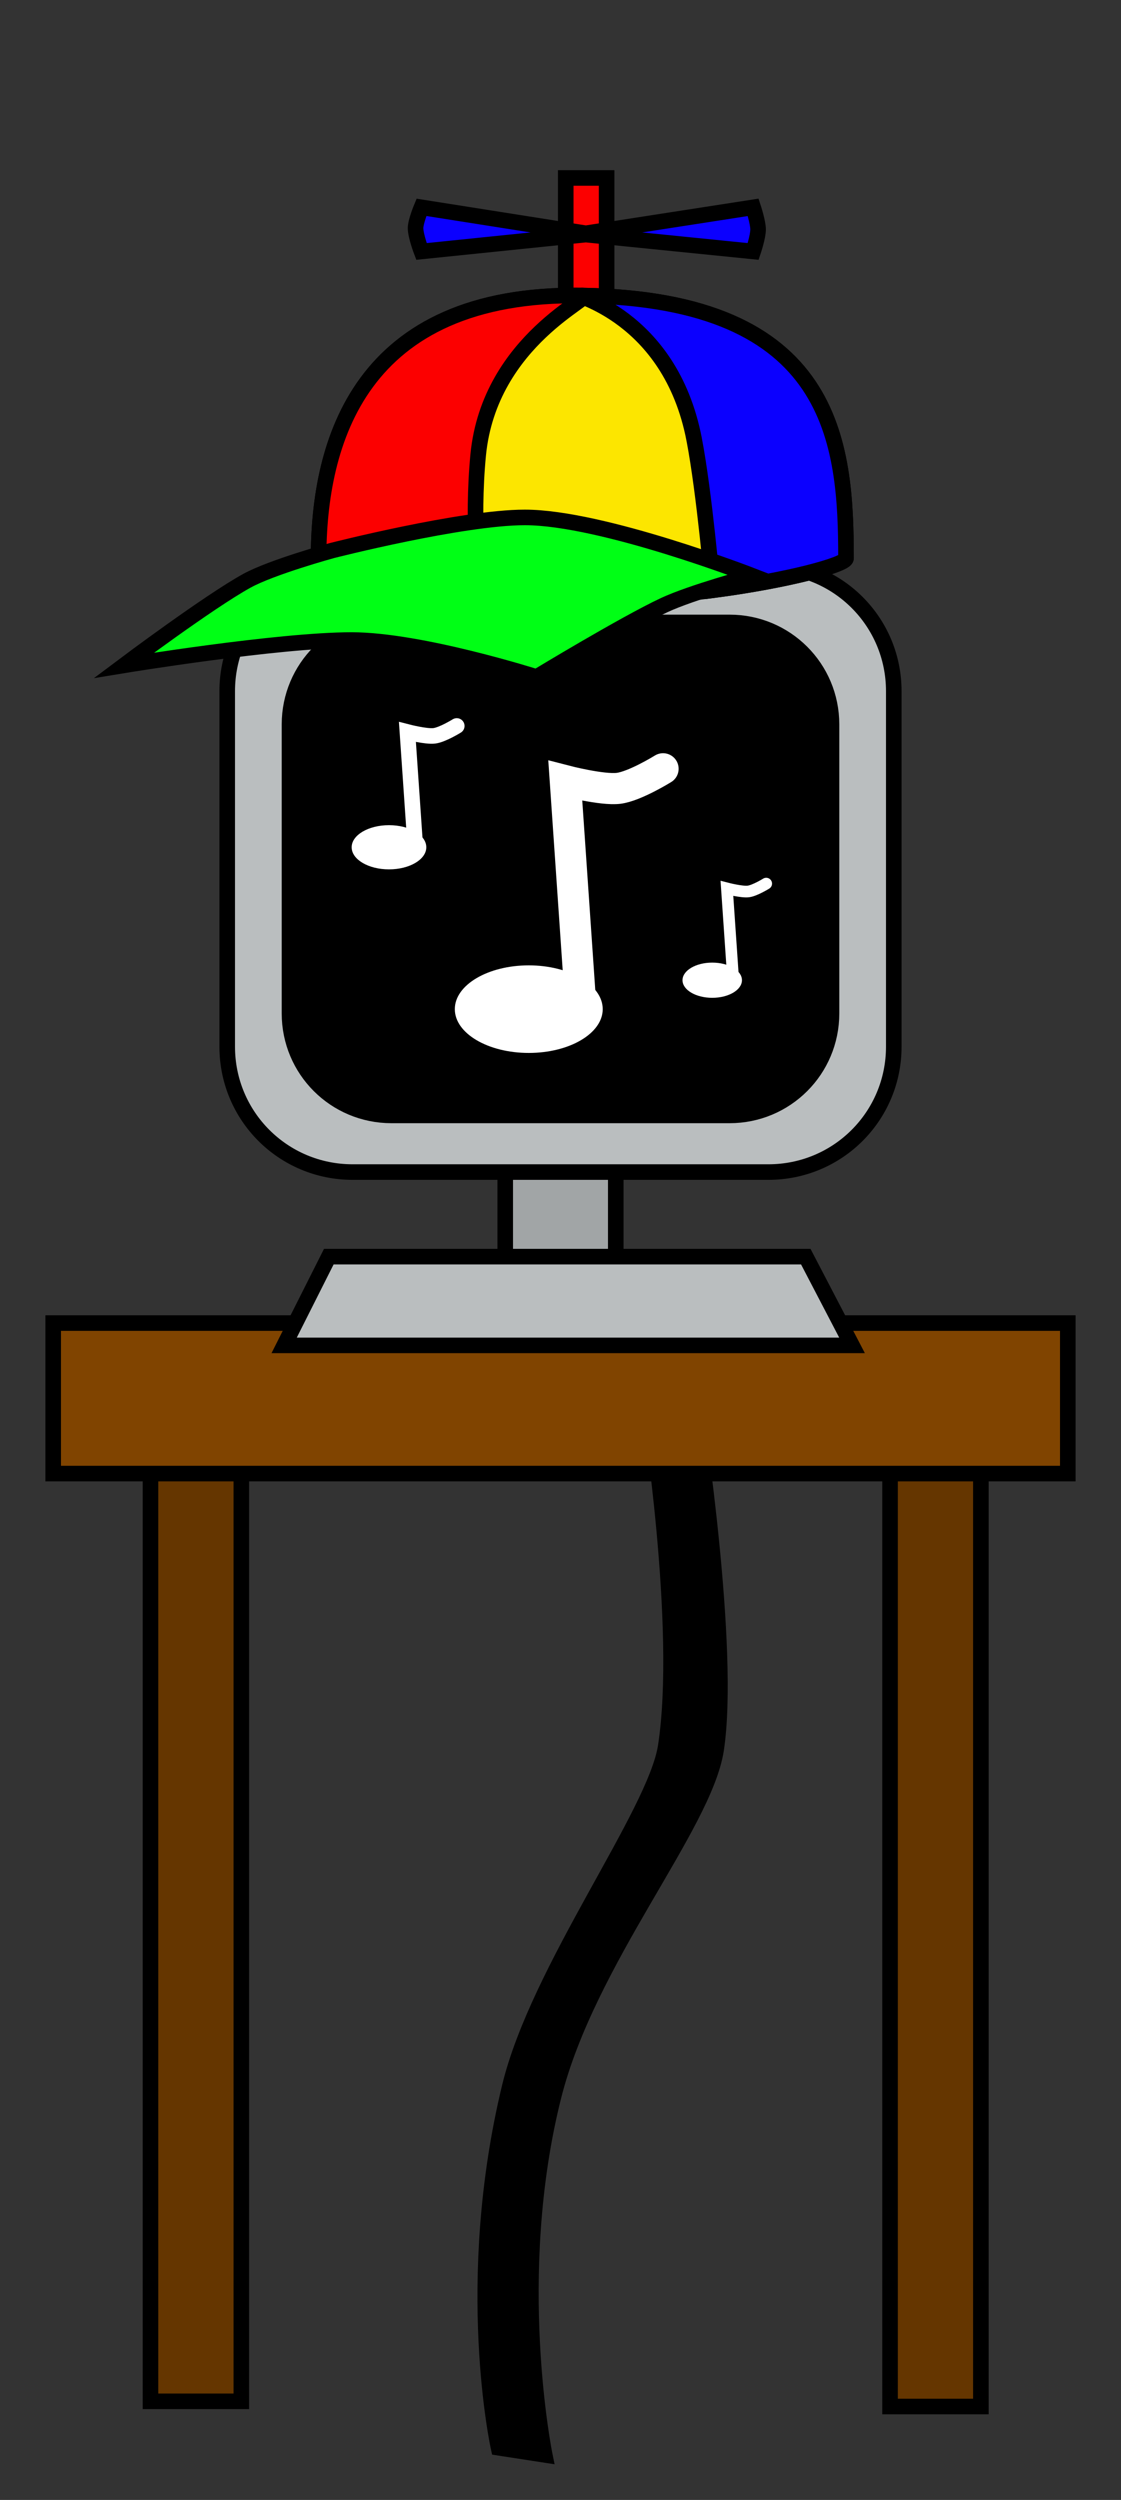 <svg version="1.1" xmlns="http://www.w3.org/2000/svg" xmlns:xlink="http://www.w3.org/1999/xlink" width="144" height="321.112" viewBox="0,0,144,321.112"><rect x="0" y="0" width="144" height="321.112" fill="#333333" stroke="none"/><g transform="translate(-168,-46.388)"><g data-paper-data="{&quot;isPaintingLayer&quot;:true}" stroke-miterlimit="10" stroke-dasharray="" stroke-dashoffset="0" style="mix-blend-mode: normal"><path d="M168,367.5v-316h144v316z" fill="none" fill-rule="nonzero" stroke="none" stroke-width="0" stroke-linecap="butt" stroke-linejoin="miter"/><path d="M178.409,313.613v-267.225h123.182v267.225z" fill-opacity="0.01" fill="#000000" fill-rule="nonzero" stroke="none" stroke-width="0" stroke-linecap="butt" stroke-linejoin="miter"/><path d="M232.044,360.797c0,0 -4.679,-21.12 1.436,-46.374c3.673,-15.17 18.699,-35.028 20.039,-43.725c2.357,-15.295 -2.131,-43.752 -2.131,-43.752l5.93,0.914c0,0 4.657,30.364 2.669,43.269c-1.52,9.861 -16.481,27.035 -20.879,44.53c-5.811,23.119 -1.134,46.053 -1.134,46.053z" fill="#000000" fill-rule="nonzero" stroke="#000000" stroke-width="2" stroke-linecap="butt" stroke-linejoin="miter"/><path d="M294,355.5h-11.667v-130.333h11.667z" fill="#653600" fill-rule="nonzero" stroke="#000000" stroke-width="2" stroke-linecap="butt" stroke-linejoin="miter"/><path d="M199,354.833h-11.667v-130.333h11.667z" fill="#653600" fill-rule="nonzero" stroke="#000000" stroke-width="2" stroke-linecap="butt" stroke-linejoin="miter"/><path d="M174.833,235.667v-19.333h130.333v19.333z" fill="#804400" fill-rule="nonzero" stroke="#000000" stroke-width="2" stroke-linecap="butt" stroke-linejoin="miter"/><path d="M232.9,210.65v-32.75h14.2v32.75z" fill="#a1a5a6" fill-rule="nonzero" stroke="#000000" stroke-width="2" stroke-linecap="butt" stroke-linejoin="miter"/><path d="M204.5,219.2l5.738,-11.4h61.27l5.943,11.4z" fill="#babebf" fill-rule="nonzero" stroke="#000000" stroke-width="2" stroke-linecap="butt" stroke-linejoin="miter"/><path d="M213.298,119.062h53.404c8.925,0 16.111,7.185 16.111,16.111v45.654c0,8.925 -7.185,16.111 -16.111,16.111h-53.404c-8.925,0 -16.111,-7.185 -16.111,-16.111v-45.654c0,-8.925 7.185,-16.111 16.111,-16.111z" fill="#babebf" fill-rule="evenodd" stroke="#000000" stroke-width="2" stroke-linecap="round" stroke-linejoin="round"/><path d="M218.288,126.338h43.425c7.258,0 13.1,5.843 13.1,13.1v37.123c0,7.258 -5.843,13.1 -13.1,13.1h-43.425c-7.258,0 -13.1,-5.843 -13.1,-13.1v-37.123c0,-7.258 5.843,-13.1 13.1,-13.1z" fill="#000000" fill-rule="evenodd" stroke="#000000" stroke-width="2" stroke-linecap="round" stroke-linejoin="round"/><g fill-rule="nonzero" stroke="#000000" stroke-width="2" stroke-linecap="butt" stroke-linejoin="miter"><path d="M240.674,86.664v-17.417h5.25v17.417z" fill="#fc0000"/><path d="M208.924,118.099c0,-14.774 5.17,-34.192 33.875,-33.75c32.459,0.5 33.875,18.976 33.875,33.75c0,1.198 -16.684,5.25 -33.875,5.25c-17.133,0 -33.875,-4.006 -33.875,-5.25z" fill="#fce600"/><path d="M257.174,102.849c-3.113,-16.212 -16.092,-18.526 -14.375,-18.5c32.459,0.5 33.875,18.976 33.875,33.75c0,0.789 -7.244,2.818 -17.105,4.11c0,0 -1.063,-12.419 -2.395,-19.36z" fill="#0b00ff"/><path d="M208.924,118.099c0,-14.774 5.17,-34.192 33.875,-33.75c2.08,0.032 -11.936,5.565 -13.375,20.5c-0.838,8.695 0.125,17.25 0.125,17.25c0,0 -20.625,-2.756 -20.625,-4z" fill="#fc0000"/><path d="M183.924,131.849c0,0 10.836,-8.129 15.775,-10.852c3.219,-1.775 10.975,-3.898 10.975,-3.898c0,0 16.662,-4.25 24.75,-4.25c9.943,0 29.25,7.5 29.25,7.5c0,0 -7.797,2.099 -11.376,3.775c-5.113,2.395 -16.374,9.225 -16.374,9.225c0,0 -14.875,-4.75 -23.75,-4.75c-9.499,0 -29.25,3.25 -29.25,3.25z" fill="#00ff15"/><path d="M222.141,78.687c0,0 -0.759,-1.988 -0.759,-3c0,-0.847 0.759,-2.667 0.759,-2.667l21.115,3.333l21.494,-3.333c0,0 0.632,1.918 0.632,2.833c0,0.971 -0.632,2.833 -0.632,2.833l-21.494,-2.167z" fill="#0b00ff"/></g><g fill-rule="nonzero" stroke-linejoin="miter"><path d="M245.424,176.011c0,3.107 -4.253,5.625 -9.5,5.625c-5.247,0 -9.5,-2.518 -9.5,-5.625c0,-3.107 4.253,-5.625 9.5,-5.625c5.247,0 9.5,2.518 9.5,5.625z" fill="#ffffff" stroke="none" stroke-width="0" stroke-linecap="butt"/><path d="M253.174,145.136c0,0 -3.635,2.257 -5.718,2.512c-2.103,0.258 -6.84,-0.973 -6.84,-0.973l2.058,29.962" fill="none" stroke="#ffffff" stroke-width="4" stroke-linecap="round"/></g><g fill-rule="nonzero" stroke-linejoin="miter"><path d="M222.762,155.218c0,1.568 -2.147,2.839 -4.794,2.839c-2.648,0 -4.794,-1.271 -4.794,-2.839c0,-1.568 2.147,-2.839 4.794,-2.839c2.648,0 4.794,1.271 4.794,2.839z" fill="#ffffff" stroke="none" stroke-width="0" stroke-linecap="butt"/><path d="M226.674,139.636c0,0 -1.835,1.139 -2.886,1.268c-1.061,0.13 -3.452,-0.491 -3.452,-0.491l1.039,15.121" fill="none" stroke="#ffffff" stroke-width="2" stroke-linecap="round"/></g><g fill-rule="nonzero" stroke-linejoin="miter"><path d="M263.309,172.294c0,1.248 -1.709,2.261 -3.818,2.261c-2.108,0 -3.818,-1.012 -3.818,-2.261c0,-1.248 1.709,-2.261 3.818,-2.261c2.108,0 3.818,1.012 3.818,2.261z" fill="#ffffff" stroke="none" stroke-width="0" stroke-linecap="butt"/><path d="M266.424,159.886c0,0 -1.461,0.907 -2.298,1.009c-0.845,0.104 -2.749,-0.391 -2.749,-0.391l0.827,12.041" fill="none" stroke="#ffffff" stroke-width="1.5" stroke-linecap="round"/></g></g></g></svg>